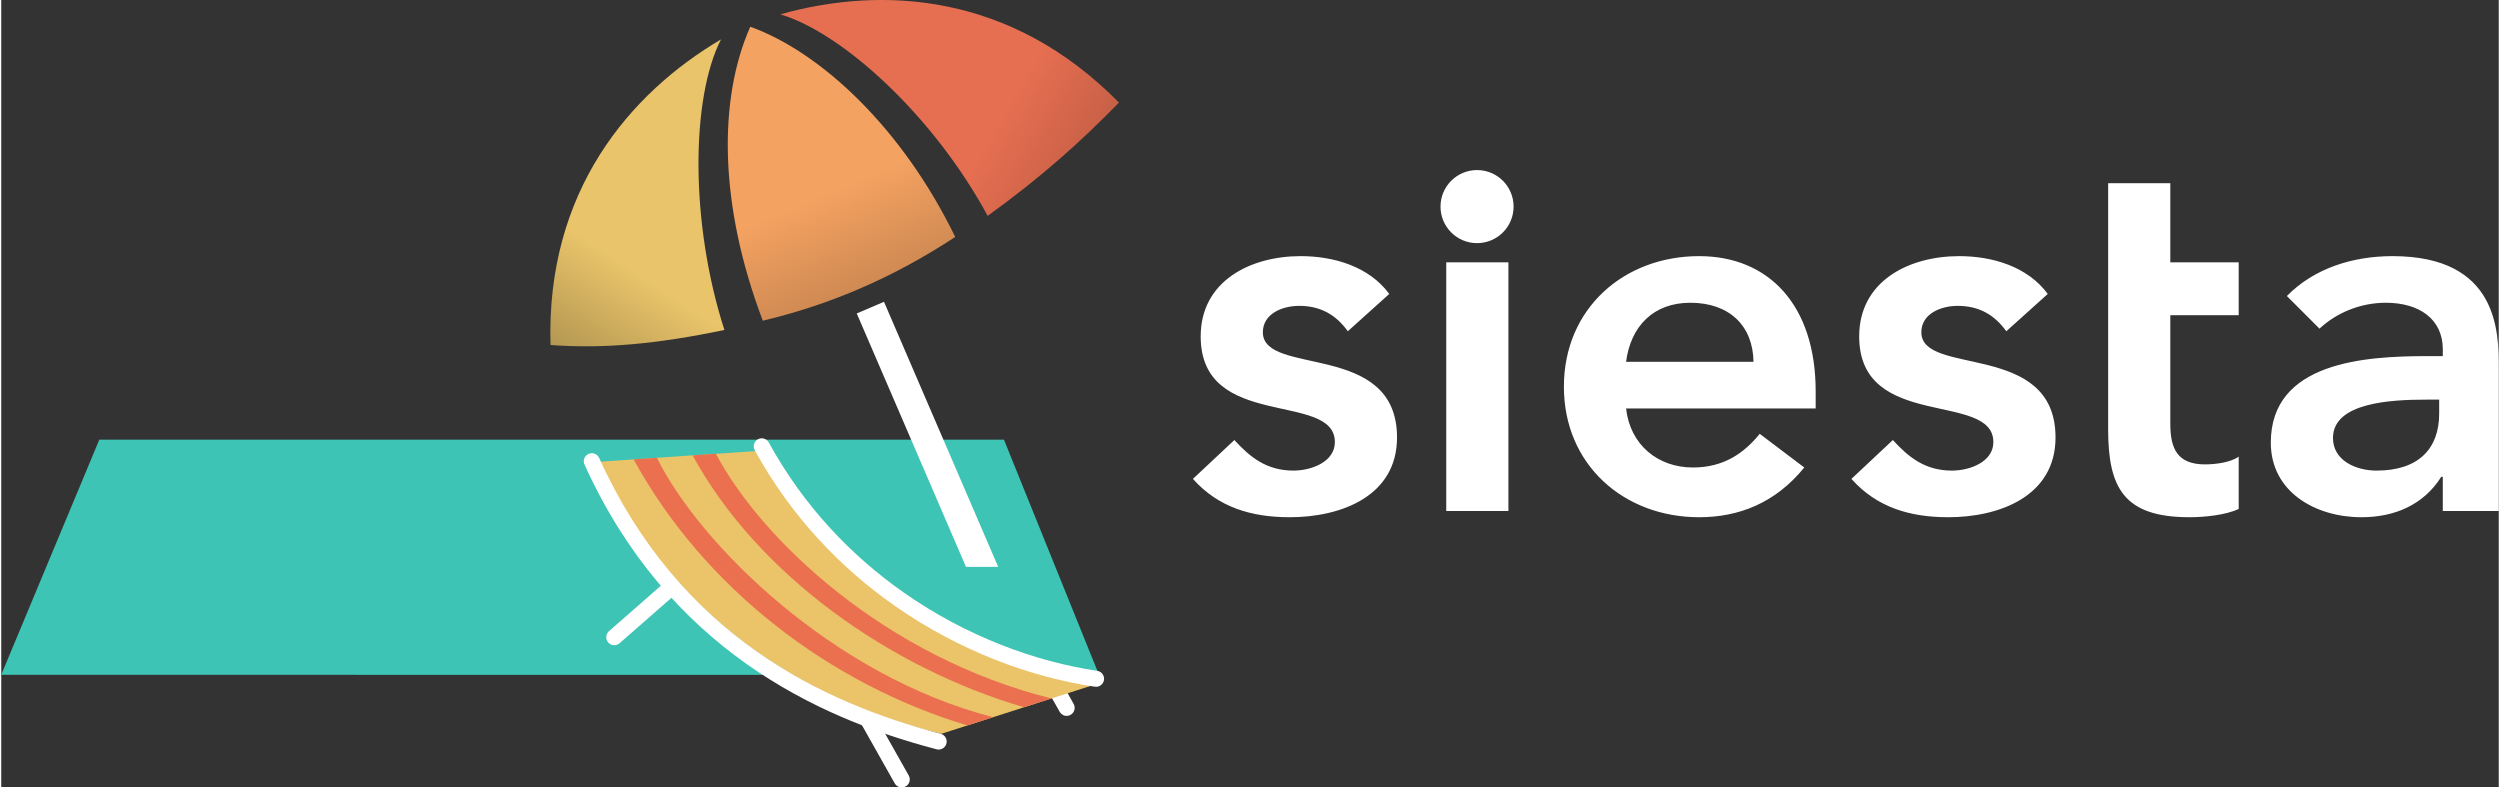 <?xml version="1.0" encoding="UTF-8"?>
<!DOCTYPE svg PUBLIC "-//W3C//DTD SVG 1.0//EN" "http://www.w3.org/TR/2001/REC-SVG-20010904/DTD/svg10.dtd">
<!-- Creator: CorelDRAW 2017 -->
<svg xmlns="http://www.w3.org/2000/svg" xml:space="preserve" width="1562px" height="492px" version="1.0" style="shape-rendering:geometricPrecision; text-rendering:geometricPrecision; image-rendering:optimizeQuality; fill-rule:evenodd; clip-rule:evenodd"
viewBox="0 0 1194.176 376.517"
 xmlns:xlink="http://www.w3.org/1999/xlink">
 <rect x="0" y="0" width="1194.176" height="376.517" fill="#333333" stroke="none"/>
 <defs>
  <style type="text/css">
   <![CDATA[
    .fil1 {fill:#3DC4B4}
    .fil7 {fill:#EA7050}
    .fil6 {fill:#EBC368}
    .fil2 {fill:white}
    .fil0 {fill:white;fill-rule:nonzero}
    .fil3 {fill:url(#id0)}
    .fil4 {fill:url(#id1)}
    .fil5 {fill:url(#id2)}
   ]]>
  </style>
  <linearGradient id="id0" gradientUnits="userSpaceOnUse" x1="484.801" y1="41.969" x2="787.19" y2="215.823">
   <stop offset="0" style="stop-opacity:1; stop-color:#E76F51"/>
   <stop offset="1" style="stop-opacity:1; stop-color:black"/>
  </linearGradient>
  <linearGradient id="id1" gradientUnits="userSpaceOnUse" x1="290.626" y1="121.721" x2="167.539" y2="309.366">
   <stop offset="0" style="stop-opacity:1; stop-color:#E9C46A"/>
   <stop offset="1" style="stop-opacity:1; stop-color:black"/>
  </linearGradient>
  <linearGradient id="id2" gradientUnits="userSpaceOnUse" x1="391.877" y1="93.288" x2="516.617" y2="390.184">
   <stop offset="0" style="stop-opacity:1; stop-color:#F4A261"/>
   <stop offset="1" style="stop-opacity:1; stop-color:black"/>
  </linearGradient>
 </defs>
 <g id="Layer_x0020_1">
  <path class="fil0" d="M663.676 140.549c-9.66,-13.128 -26.504,-18.082 -42.357,-18.082 -24.028,0 -47.807,11.89 -47.807,38.394 0,45.329 64.155,26.008 64.155,50.531 0,9.413 -11.146,13.624 -19.817,13.624 -12.632,0 -20.559,-6.193 -28.238,-14.615l-19.816 18.578c12.138,13.624 27.991,18.33 46.321,18.33 24.275,0 51.274,-9.908 51.274,-38.147 0,-46.32 -64.155,-28.981 -64.155,-50.283 0,-8.917 9.413,-12.633 17.339,-12.633 10.156,0 17.587,4.211 23.285,12.138l19.816 -17.835zm41.976 -59.233c9.65,0 17.471,7.822 17.471,17.471 0,9.648 -7.821,17.47 -17.471,17.47 -9.648,0 -17.469,-7.822 -17.469,-17.47 0,-9.649 7.821,-17.471 17.469,-17.471zm-14.729 163.021l29.724 0 0 -118.898 -29.724 0 0 118.898zm176.64 -49.046l0 -8.173c0,-41.367 -22.541,-64.651 -55.733,-64.651 -35.917,0 -64.651,25.018 -64.651,62.421 0,37.403 28.734,62.421 64.651,62.421 18.825,0 36.412,-6.688 50.283,-23.78l-21.302 -16.1c-7.431,9.165 -17.091,16.1 -31.954,16.1 -16.596,0 -29.972,-10.65 -31.953,-28.238l90.659 0zm-90.659 -22.293c2.229,-17.091 13.128,-28.238 30.715,-28.238 18.578,0 29.972,10.899 30.219,28.238l-60.934 0zm201.63 -32.449c-9.661,-13.128 -26.504,-18.082 -42.358,-18.082 -24.027,0 -47.806,11.89 -47.806,38.394 0,45.329 64.154,26.008 64.154,50.531 0,9.413 -11.146,13.624 -19.816,13.624 -12.632,0 -20.559,-6.193 -28.238,-14.615l-19.816 18.578c12.138,13.624 27.991,18.33 46.321,18.33 24.275,0 51.274,-9.908 51.274,-38.147 0,-46.32 -64.155,-28.981 -64.155,-50.283 0,-8.917 9.413,-12.633 17.339,-12.633 10.156,0 17.587,4.211 23.285,12.138l19.816 -17.835zm28.873 64.651c0,27.99 7.431,42.109 38.89,42.109 6.935,0 17.339,-0.991 23.531,-3.964l0 -25.017c-3.715,2.724 -10.898,3.715 -16.101,3.715 -13.128,0 -16.596,-7.431 -16.596,-19.32l0 -52.018 32.697 0 0 -25.266 -32.697 0 0 -37.843 -29.724 0c0,56.351 0,48.715 0,117.604zm160.017 39.137l26.752 0 0 -68.367c0,-16.843 0,-53.503 -50.78,-53.503 -18.825,0 -37.402,5.697 -50.531,19.073l15.605 15.605c7.927,-7.431 19.321,-12.385 31.707,-12.385 15.852,0 27.247,7.691 27.247,22.293l0 3.221 -7.431 0c-29.713,0 -74.807,2.724 -74.807,41.365 0,23.533 21.302,35.67 43.348,35.67 15.854,0 29.725,-5.945 38.147,-19.32l0.743 0 0 16.348zm-1.734 -46.569c0,16.573 -9.661,27.248 -29.972,27.248 -9.661,0 -20.808,-4.706 -20.808,-15.605 0,-17.092 28.239,-18.331 44.587,-18.331l6.193 0 0 6.688z"/>
  <g id="_2774966050528">
   <polygon class="fil1" points="46.895,210.215 479.436,210.215 524.908,322.71 0,322.65 "/>
   <g>
    <polygon class="fil2" points="422.083,144.307 476.691,271.056 461.287,271.056 409.054,149.87 "/>
    <path class="fil3" d="M534.434 49.044c-51.686,-52.506 -113.208,-55.87 -161.916,-42.194 30.057,8.991 73.428,48.798 99.133,96.363 25.402,-18.296 44.337,-35.25 62.783,-54.169z"/>
    <path class="fil4" d="M262.628 164.962c-2.177,-73.643 37.951,-120.408 81.519,-146.127 -14.299,27.928 -14.935,87.49 1.642,138.958 -32.506,6.736 -57.964,9.057 -83.161,7.169z"/>
    <path class="fil5" d="M358.141 12.778c34.206,12.334 72.979,49.02 98.002,100.526 -29.633,19.411 -59.406,32.277 -92.008,40.035 -21.097,-55.634 -21.3,-105.89 -5.994,-140.561z"/>
   </g>
   <g>
    <path class="fil0" d="M295.637 307.572l27.665 -24.219 -5.064 -5.777 -27.776 24.317 0.005 0.006c-0.806,0.763 -1.276,1.87 -1.188,3.064 0.155,2.113 1.991,3.699 4.105,3.545 0.865,-0.064 1.642,-0.41 2.247,-0.942l0.006 0.006z"/>
    <path class="fil0" d="M434.02 370.991l-16.446 -29.164 -6.683 3.774 16.296 28.898 0.01 -0.006c0.693,1.294 2.103,2.128 3.662,2.014 2.112,-0.155 3.698,-1.992 3.544,-4.105 -0.038,-0.506 -0.172,-0.981 -0.383,-1.411z"/>
    <path class="fil0" d="M512.708 336.459l-4.528 -8.03 -6.683 3.775 4.447 7.885 0.008 -0.004 0.083 0.167 0.108 0.191c0.723,1.194 2.075,1.95 3.563,1.841 2.112,-0.155 3.698,-1.992 3.544,-4.105 -0.046,-0.629 -0.243,-1.212 -0.55,-1.715l0.008 -0.005z"/>
    <path class="fil6" d="M525.527 326.47c-69.729,-6.681 -140.07,-63.556 -164.17,-110.841 -24.575,1.734 -50,3.334 -75.259,5.152 30.83,68.474 91.861,113.212 163.351,130.104 18.745,-6.015 37.49,-12.031 56.235,-18.046 6.613,-2.123 13.228,-4.246 19.843,-6.369z"/>
    <path class="fil7" d="M502.116 333.983c-79.596,-19.954 -138.629,-75.904 -160.416,-117.013 -24.574,1.734 14.135,-1.057 -11.125,0.761 31.272,57.316 94.608,101.737 158.463,120.449 5.529,-1.774 6.82,-2.189 13.078,-4.197z"/>
    <path class="fil7" d="M474.261 342.922c-76.48,-19.667 -140.244,-82.583 -160.767,-124.043 -24.575,1.734 14.135,-1.056 -11.125,0.762 33.645,61.528 93.601,107.383 159.602,127.226 5.087,-1.633 6.033,-1.937 12.29,-3.945z"/>
    <path class="fil0" d="M524.115 320.762c-29.427,-4.327 -62.492,-16.386 -92.472,-37.364 -25.074,-17.547 -47.978,-41.332 -64.766,-72.038l-0.001 0c-0.732,-1.156 -2.061,-1.883 -3.522,-1.776 -2.114,0.155 -3.7,1.992 -3.545,4.103 0.036,0.497 0.165,0.963 0.369,1.386l-0.004 0.002c17.403,31.815 41.121,56.447 67.078,74.611 30.946,21.655 65.097,34.131 95.533,38.646l0.001 -0.006c0.316,0.058 0.644,0.078 0.979,0.053 2.112,-0.155 3.698,-1.991 3.543,-4.105 -0.132,-1.801 -1.488,-3.219 -3.195,-3.501l0.002 -0.011z"/>
    <path class="fil0" d="M449.291 350.865c-28.68,-7.497 -59.635,-19.308 -88.158,-39.416 -29.297,-20.654 -56.104,-50.112 -75.362,-92.718l-0.019 0.009c-0.693,-1.295 -2.103,-2.131 -3.663,-2.017 -2.113,0.155 -3.699,1.992 -3.544,4.103 0.025,0.351 0.098,0.688 0.21,1.004 19.891,44.032 47.627,74.499 77.956,95.879 29.335,20.681 61.028,32.819 90.364,40.514l0 -0.001 0.021 0.007 0.022 0.006 0.277 0.072c0.354,0.078 0.727,0.106 1.107,0.078 2.112,-0.154 3.698,-1.991 3.543,-4.104 -0.12,-1.645 -1.262,-2.971 -2.758,-3.403l0.004 -0.013z"/>
   </g>
  </g>
 </g>
</svg>
